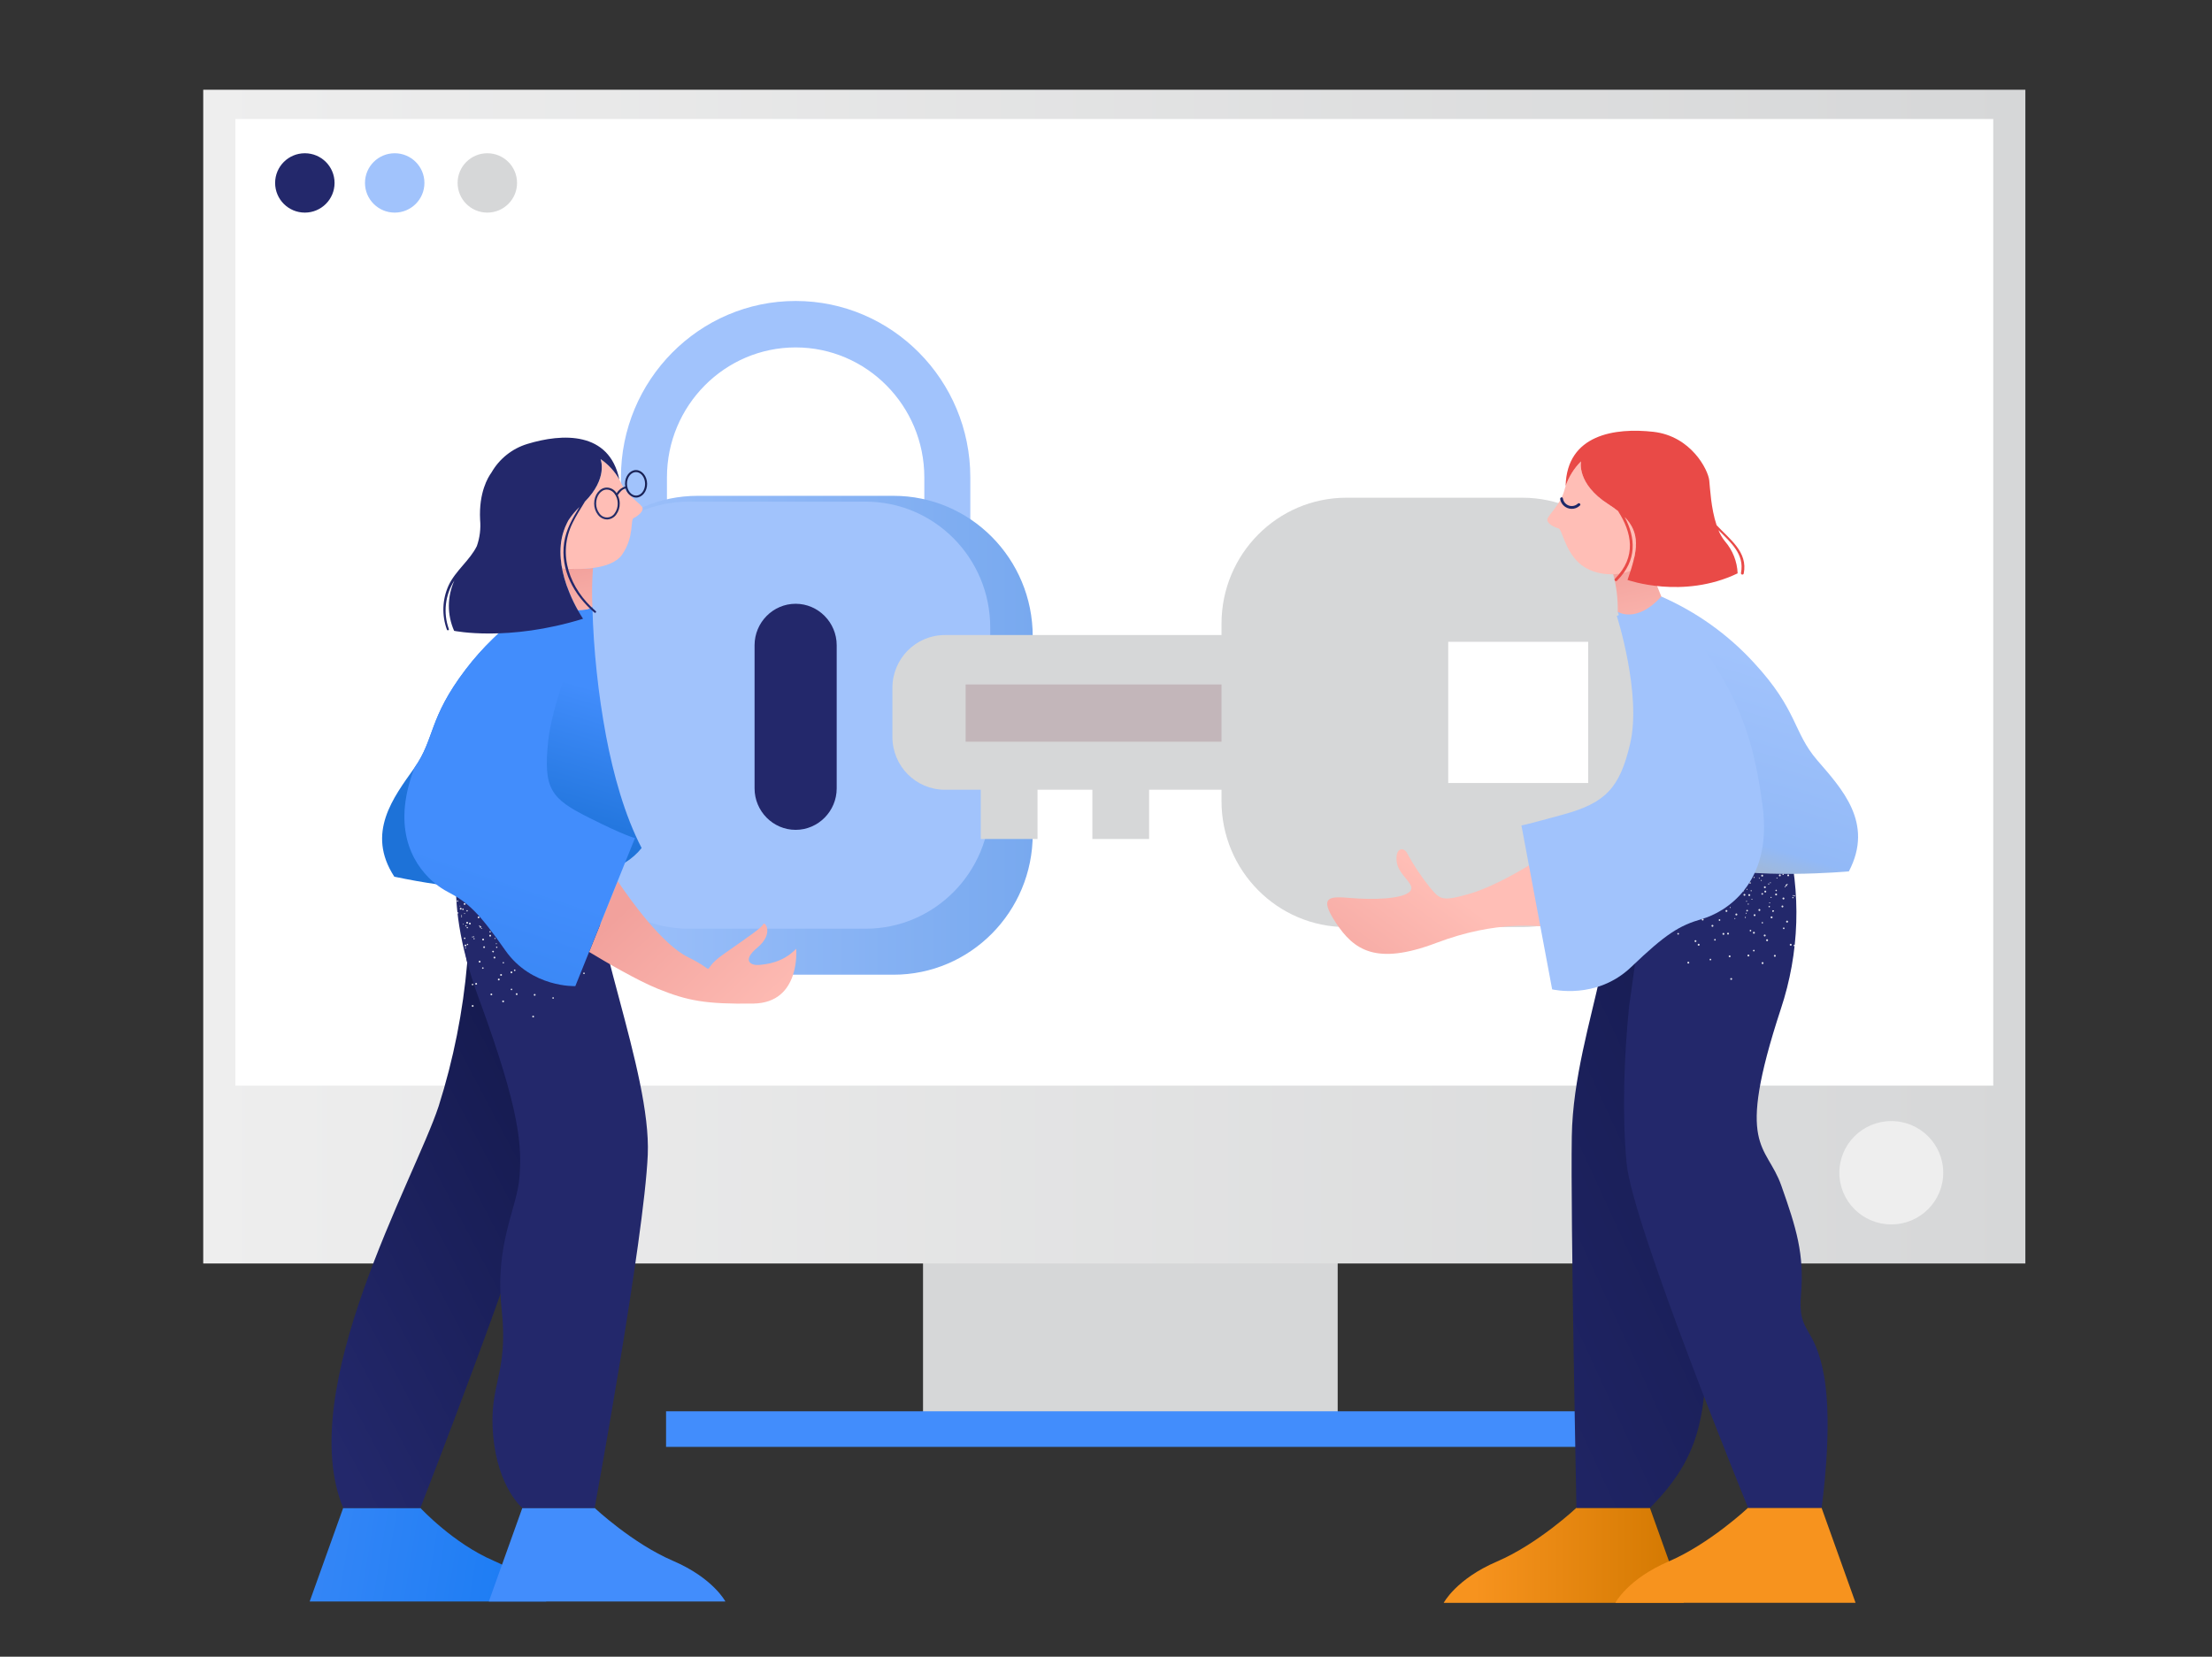 <svg width="542" height="406" viewBox="0 0 542 406" fill="none" xmlns="http://www.w3.org/2000/svg">
<rect x="0" y="0" width="542" height="406" fill="#333333" stroke="none"/>
<path d="M327.769 237.008H226.168V349.5H327.769V237.008Z" fill="#D6D7D8"/>
<path d="M390.733 345.852H163.203V354.573H390.733V345.852Z" fill="#428DFC"/>
<path d="M496.269 21.992H49.797V309.63H496.269V21.992Z" fill="url(#paint0_linear)"/>
<path d="M488.398 29.164H57.667V266.049H488.398V29.164Z" fill="white"/>
<path d="M463.419 300.057C470.448 300.057 476.145 294.388 476.145 287.394C476.145 280.4 470.448 274.73 463.419 274.73C456.391 274.73 450.693 280.4 450.693 287.394C450.693 294.388 456.391 300.057 463.419 300.057Z" fill="#EEEEEE"/>
<path d="M210.299 160.217H179.601C164.464 160.217 152.148 147.778 152.148 132.487V116.986C152.15 93.149 171.349 73.756 194.951 73.756C218.552 73.756 237.753 93.149 237.753 116.986V132.487C237.753 147.778 225.436 160.217 210.299 160.217ZM194.951 85.14C177.565 85.14 163.421 99.425 163.421 116.986V132.487C163.421 141.5 170.681 148.833 179.603 148.833H210.299C219.222 148.833 226.482 141.5 226.482 132.487V116.986C226.482 99.425 212.337 85.14 194.951 85.14Z" fill="#A1C3FC"/>
<path d="M218.942 238.862H170.96C152.124 238.862 136.855 223.44 136.855 204.416V155.954C136.855 136.93 152.124 121.508 170.96 121.508H218.941C237.776 121.508 253.045 136.93 253.045 155.954V204.416C253.047 223.44 237.778 238.862 218.942 238.862Z" fill="url(#paint1_linear)"/>
<path d="M212.103 227.588H168.755C151.893 227.588 138.225 213.783 138.225 196.752V153.77C138.225 136.739 151.893 122.934 168.755 122.934H212.103C228.964 122.934 242.633 136.739 242.633 153.77V196.752C242.633 213.783 228.964 227.588 212.103 227.588Z" fill="#A1C3FC"/>
<path d="M194.951 203.364C189.417 203.364 184.89 198.79 184.89 193.201V158.124C184.89 152.534 189.417 147.961 194.951 147.961C200.486 147.961 205.013 152.534 205.013 158.124V193.201C205.013 198.79 200.486 203.364 194.951 203.364Z" fill="#23286B"/>
<path d="M281.561 177.557V205.604H267.658V177.557H281.561Z" fill="#D6D7D8"/>
<path d="M254.218 177.557V205.604H240.315V177.557H254.218Z" fill="#D6D7D8"/>
<path d="M218.664 168.572V180.589C218.664 187.739 224.41 193.535 231.499 193.535H315.568V155.626H231.499C224.41 155.626 218.664 161.422 218.664 168.572Z" fill="#D6D7D8"/>
<path d="M316.319 167.739V181.762H236.607V167.739H316.319Z" fill="#C3B6BA"/>
<path d="M403.621 152.855V196.306C403.621 213.365 389.913 227.191 373 227.191H329.923C313.012 227.191 299.302 213.365 299.302 196.306V152.855C299.302 135.799 313.01 121.97 329.923 121.97H373C389.913 121.97 403.621 135.799 403.621 152.855ZM354.855 157.285V191.876H389.149V157.285H354.855V157.285Z" fill="#D6D7D8"/>
<path d="M84.09 369.541L75.879 392.464L133.845 392.466C133.845 392.466 130.873 386.729 120.964 382.479C111.056 378.229 103.008 369.539 103.008 369.539L84.09 369.541Z" fill="url(#paint2_linear)"/>
<path d="M127.985 369.541L119.774 392.463L177.74 392.466C177.74 392.466 174.768 386.728 164.86 382.478C154.952 378.228 145.704 369.541 145.704 369.541H127.985Z" fill="#428DFC"/>
<path d="M112.438 207.852C112.438 207.852 110.116 213.221 114.481 235.942C113.451 247.871 111.106 259.649 107.49 271.063C101.669 288.831 72.031 340.457 84.091 369.541L103.009 369.539C103.009 369.539 128.446 304.271 132.521 286.502C136.596 268.733 146.005 216.253 150.96 206.92L112.438 207.852Z" fill="url(#paint3_linear)"/>
<path d="M113.893 205.23C113.893 205.23 107.198 217.174 117.386 244.846C127.574 272.519 127.864 280.967 127.282 288.541C126.701 296.114 121.17 304.853 122.916 320.875C124.663 336.897 119.675 339.021 120.839 351.838C122.004 364.654 127.986 369.541 127.986 369.541H145.705C145.705 369.541 157.846 303.396 158.719 283.005C159.592 262.614 143.865 226.591 144.457 206.686L113.893 205.23Z" fill="#23286B"/>
<path opacity="0.86" d="M118.477 231.942C118.565 231.864 118.702 231.873 118.781 231.962C118.781 231.963 118.781 231.963 118.782 231.963C118.863 232.055 118.855 232.195 118.763 232.277C118.671 232.358 118.531 232.349 118.45 232.258C118.45 232.257 118.45 232.257 118.449 232.256C118.373 232.161 118.385 232.023 118.477 231.942ZM130.65 248.903C130.772 248.912 130.864 249.015 130.858 249.137C130.852 249.254 130.752 249.343 130.635 249.338C130.631 249.338 130.628 249.337 130.624 249.337C130.502 249.328 130.41 249.224 130.416 249.103C130.426 248.982 130.53 248.893 130.65 248.903ZM131.028 243.581C131.149 243.592 131.238 243.697 131.228 243.817C131.221 243.938 131.115 244.031 130.994 244.024C130.873 244.017 130.78 243.911 130.787 243.79C130.801 243.668 130.906 243.577 131.028 243.581ZM117.191 224.6C117.3 224.56 117.422 224.617 117.461 224.727C117.462 224.73 117.463 224.733 117.464 224.737C117.505 224.85 117.449 224.974 117.337 225.015C117.224 225.056 117.1 224.999 117.059 224.888C117.058 224.884 117.056 224.878 117.055 224.873C117.016 224.764 117.072 224.642 117.182 224.603C117.185 224.602 117.188 224.601 117.191 224.6ZM120.192 243.595C120.244 243.482 120.377 243.434 120.49 243.487C120.603 243.538 120.65 243.672 120.598 243.784C120.546 243.897 120.412 243.945 120.3 243.892C120.299 243.892 120.297 243.891 120.296 243.891C120.187 243.836 120.141 243.706 120.192 243.595ZM122.569 238.824C122.621 238.711 122.755 238.664 122.868 238.716C122.98 238.768 123.029 238.902 122.975 239.014C122.922 239.127 122.79 239.175 122.677 239.122C122.676 239.122 122.675 239.121 122.673 239.121C122.565 239.066 122.519 238.935 122.569 238.824ZM113.39 222.636C113.494 222.612 113.599 222.674 113.625 222.779C113.649 222.883 113.586 222.988 113.482 223.014C113.378 223.038 113.273 222.976 113.247 222.871C113.221 222.766 113.284 222.661 113.39 222.636ZM115.625 241.163C115.682 241.072 115.802 241.043 115.894 241.1C115.986 241.157 116.015 241.278 115.957 241.37C115.956 241.371 115.956 241.371 115.956 241.372C115.898 241.463 115.777 241.489 115.686 241.431C115.596 241.374 115.569 241.254 115.625 241.163ZM118.144 237.129C118.202 237.038 118.323 237.01 118.415 237.067C118.506 237.125 118.533 237.246 118.476 237.338C118.419 237.429 118.297 237.456 118.206 237.399C118.116 237.345 118.085 237.227 118.14 237.137C118.141 237.134 118.143 237.132 118.144 237.129ZM120.663 233.089C120.679 233.054 120.706 233.028 120.741 233.015L120.749 233.014C120.809 232.987 120.879 232.993 120.933 233.028C121.028 233.086 121.056 233.21 120.997 233.304C120.997 233.305 120.997 233.305 120.996 233.306C120.938 233.396 120.817 233.423 120.726 233.367C120.683 233.343 120.654 233.3 120.646 233.251C120.623 233.197 120.63 233.136 120.663 233.089ZM135.48 244.374C135.585 244.349 135.69 244.415 135.714 244.521C135.714 244.522 135.715 244.523 135.715 244.524C135.742 244.624 135.682 244.729 135.581 244.756C135.579 244.757 135.576 244.757 135.573 244.758C135.466 244.78 135.359 244.715 135.33 244.608C135.31 244.503 135.375 244.401 135.48 244.374ZM113.74 229.774C113.827 229.71 113.95 229.729 114.013 229.818C114.014 229.819 114.015 229.822 114.017 229.824C114.081 229.905 114.065 230.022 113.985 230.085C113.982 230.087 113.978 230.089 113.975 230.092C113.89 230.158 113.769 230.142 113.704 230.058C113.702 230.056 113.701 230.054 113.699 230.051C113.636 229.961 113.654 229.84 113.74 229.774ZM117.611 227.009C117.703 226.951 117.823 226.972 117.889 227.058C117.951 227.148 117.929 227.272 117.84 227.335C117.747 227.395 117.623 227.369 117.565 227.277C117.508 227.188 117.529 227.071 117.611 227.009ZM125.369 242.272C125.474 242.296 125.544 242.397 125.527 242.505C125.509 242.611 125.409 242.682 125.303 242.664C125.196 242.646 125.122 242.547 125.137 242.44C125.156 242.331 125.259 242.256 125.369 242.272ZM126.151 237.581C126.256 237.604 126.326 237.705 126.309 237.813C126.291 237.919 126.191 237.99 126.085 237.972C125.982 237.957 125.911 237.863 125.925 237.758C125.925 237.754 125.926 237.751 125.927 237.746C125.944 237.64 126.043 237.566 126.151 237.581ZM142.974 238.362C143.063 238.299 143.184 238.317 143.25 238.403C143.314 238.49 143.295 238.613 143.207 238.676C143.205 238.677 143.203 238.678 143.201 238.68C143.12 238.744 143.002 238.729 142.94 238.648C142.938 238.645 142.936 238.641 142.933 238.638C142.868 238.553 142.883 238.432 142.967 238.367C142.968 238.366 142.972 238.364 142.974 238.362ZM115.989 229.478C116.033 229.43 116.107 229.427 116.155 229.47C116.203 229.515 116.206 229.589 116.162 229.636C116.118 229.684 116.044 229.687 115.996 229.643C115.95 229.599 115.947 229.527 115.989 229.478ZM117.9 227.43C117.944 227.383 118.019 227.38 118.066 227.423C118.113 227.467 118.116 227.541 118.073 227.589C118.029 227.637 117.955 227.64 117.907 227.596C117.862 227.552 117.859 227.479 117.9 227.43ZM113.784 223.767C113.84 223.74 113.907 223.766 113.933 223.822C113.934 223.823 113.935 223.824 113.935 223.826C113.96 223.886 113.935 223.955 113.877 223.985C113.82 224.007 113.753 223.982 113.726 223.926C113.702 223.866 113.727 223.797 113.784 223.767ZM121.503 231.229C121.521 231.171 121.583 231.139 121.642 231.157C121.645 231.158 121.648 231.16 121.652 231.161C121.711 231.181 121.744 231.246 121.723 231.305C121.722 231.306 121.722 231.309 121.721 231.311C121.695 231.367 121.632 231.397 121.571 231.379C121.512 231.355 121.482 231.289 121.503 231.229ZM113.954 232.243C113.99 232.182 114.068 232.164 114.127 232.2C114.128 232.2 114.129 232.201 114.13 232.201C114.193 232.237 114.213 232.317 114.177 232.378C114.176 232.38 114.174 232.384 114.173 232.387C114.136 232.447 114.058 232.466 113.999 232.43C113.998 232.429 113.997 232.429 113.996 232.428C113.934 232.388 113.916 232.305 113.954 232.243ZM115.68 229.544C115.717 229.484 115.795 229.466 115.854 229.501C115.855 229.502 115.856 229.503 115.857 229.503C115.919 229.543 115.937 229.627 115.897 229.689C115.857 229.75 115.775 229.769 115.713 229.729C115.653 229.691 115.635 229.612 115.674 229.552C115.676 229.55 115.678 229.547 115.68 229.544ZM117.398 226.847C117.437 226.785 117.52 226.765 117.583 226.804C117.645 226.844 117.665 226.927 117.626 226.989C117.626 226.99 117.625 226.99 117.625 226.991C117.626 226.998 117.619 227 117.611 227.008C117.567 227.055 117.496 227.064 117.44 227.032C117.378 226.992 117.36 226.911 117.398 226.847ZM113.004 224.511C113.064 224.468 113.146 224.482 113.191 224.541C113.234 224.601 113.219 224.684 113.159 224.726C113.157 224.727 113.156 224.728 113.154 224.73C113.096 224.77 113.017 224.757 112.975 224.699C112.932 224.638 112.945 224.556 113.004 224.511ZM120.588 233.122C120.599 233.052 120.665 233.003 120.736 233.014C120.737 233.014 120.739 233.014 120.74 233.014L120.748 233.013C120.816 233.03 120.861 233.097 120.849 233.166C120.838 233.237 120.772 233.286 120.701 233.275C120.7 233.275 120.698 233.274 120.697 233.274C120.678 233.27 120.661 233.261 120.646 233.25C120.602 233.224 120.579 233.173 120.588 233.122ZM121.305 229.856C121.377 229.874 121.424 229.942 121.415 230.016C121.396 230.086 121.326 230.131 121.254 230.118C121.184 230.104 121.139 230.035 121.153 229.966C121.153 229.966 121.153 229.965 121.153 229.964C121.165 229.892 121.233 229.845 121.305 229.856ZM113.71 221.342C113.813 221.271 113.953 221.293 114.028 221.394C114.1 221.496 114.077 221.638 113.974 221.711C113.873 221.783 113.733 221.76 113.659 221.66C113.589 221.557 113.612 221.417 113.71 221.342ZM115.85 246.297C115.974 246.316 116.061 246.431 116.044 246.556C116.024 246.68 115.907 246.763 115.784 246.743C115.661 246.723 115.575 246.608 115.59 246.484C115.61 246.361 115.727 246.277 115.85 246.297ZM116.706 240.87C116.829 240.89 116.913 241.007 116.893 241.13C116.873 241.254 116.756 241.338 116.633 241.317C116.51 241.297 116.426 241.18 116.446 241.057C116.466 240.935 116.582 240.85 116.706 240.87ZM117.554 235.444C117.677 235.46 117.765 235.573 117.75 235.696C117.735 235.82 117.622 235.907 117.499 235.893C117.496 235.893 117.492 235.893 117.489 235.892C117.364 235.873 117.278 235.758 117.294 235.632C117.315 235.508 117.43 235.425 117.554 235.444ZM118.409 230.018C118.531 230.036 118.615 230.151 118.597 230.273C118.597 230.274 118.596 230.276 118.596 230.277C118.577 230.401 118.46 230.485 118.337 230.465C118.214 230.445 118.13 230.329 118.149 230.206C118.149 230.205 118.149 230.204 118.149 230.204C118.168 230.081 118.283 229.997 118.405 230.016C118.407 230.017 118.408 230.017 118.409 230.018ZM138.459 240.961C138.534 241.058 138.517 241.198 138.42 241.273C138.419 241.275 138.417 241.276 138.416 241.276C138.312 241.348 138.168 241.327 138.091 241.226L138.459 240.961ZM114.269 226.008C114.334 225.9 114.472 225.865 114.58 225.93C114.581 225.93 114.582 225.931 114.584 225.932C114.69 226 114.723 226.14 114.659 226.248C114.59 226.355 114.448 226.385 114.341 226.316C114.24 226.249 114.208 226.113 114.269 226.008ZM126.55 243.399C126.669 243.37 126.79 243.444 126.819 243.564C126.819 243.565 126.819 243.567 126.82 243.568C126.85 243.689 126.779 243.811 126.659 243.845C126.537 243.869 126.417 243.796 126.382 243.677C126.351 243.553 126.426 243.429 126.55 243.399ZM125.263 238.061C125.379 238.03 125.499 238.1 125.53 238.217C125.531 238.221 125.533 238.226 125.533 238.232C125.563 238.35 125.49 238.471 125.372 238.501C125.249 238.531 125.124 238.456 125.095 238.333V238.332C125.064 238.216 125.133 238.097 125.249 238.065C125.254 238.063 125.258 238.062 125.263 238.061ZM112.703 222.564C112.767 222.464 112.901 222.433 113.002 222.498C113.006 222.501 113.009 222.502 113.013 222.505C113.116 222.573 113.146 222.711 113.08 222.814C113.009 222.918 112.87 222.948 112.763 222.882C112.659 222.813 112.63 222.672 112.7 222.568C112.701 222.567 112.702 222.566 112.703 222.564ZM123.232 245.171C123.356 245.145 123.477 245.225 123.503 245.348C123.529 245.471 123.449 245.593 123.327 245.619C123.203 245.644 123.083 245.565 123.056 245.442C123.03 245.318 123.109 245.197 123.232 245.171ZM122.172 239.803C122.297 239.784 122.416 239.864 122.444 239.988C122.463 240.108 122.385 240.224 122.265 240.252C122.141 240.278 122.02 240.198 121.994 240.075C121.973 239.951 122.05 239.831 122.172 239.803ZM121.121 234.441C121.243 234.417 121.36 234.496 121.385 234.617C121.409 234.739 121.329 234.857 121.208 234.882C121.208 234.882 121.207 234.882 121.207 234.882C121.083 234.908 120.962 234.828 120.936 234.705C120.916 234.582 120.997 234.466 121.121 234.441ZM120.06 229.074C120.18 229.049 120.298 229.127 120.322 229.247C120.322 229.248 120.322 229.25 120.323 229.251C120.345 229.373 120.266 229.491 120.144 229.516C120.027 229.543 119.91 229.469 119.884 229.351C119.882 229.347 119.882 229.342 119.881 229.337C119.857 229.217 119.934 229.099 120.054 229.075C120.056 229.074 120.058 229.074 120.06 229.074ZM114.094 231.475C114.217 231.503 114.296 231.621 114.275 231.745C114.252 231.867 114.134 231.948 114.011 231.923C113.889 231.901 113.808 231.782 113.832 231.659C113.832 231.657 113.833 231.656 113.833 231.654C113.855 231.533 113.971 231.452 114.093 231.474C114.093 231.475 114.093 231.475 114.094 231.475ZM115.174 226.113C115.298 226.14 115.377 226.259 115.355 226.383C115.326 226.507 115.203 226.584 115.08 226.556C114.962 226.528 114.885 226.414 114.905 226.294C114.93 226.17 115.05 226.09 115.174 226.113ZM111.952 220.758C111.981 220.671 112.074 220.624 112.16 220.653C112.162 220.654 112.166 220.655 112.169 220.656C112.256 220.69 112.3 220.79 112.265 220.878C112.265 220.879 112.264 220.88 112.264 220.882C112.23 220.968 112.134 221.01 112.047 220.977C112.046 220.977 112.046 220.976 112.045 220.976C111.961 220.946 111.917 220.853 111.948 220.768C111.95 220.765 111.951 220.762 111.952 220.758ZM123.262 235.776C123.342 235.736 123.44 235.767 123.482 235.848C123.484 235.853 123.486 235.859 123.489 235.863C123.526 235.95 123.487 236.051 123.401 236.089C123.314 236.126 123.213 236.087 123.175 236.001C123.137 235.915 123.176 235.814 123.262 235.776ZM121.639 231.982C121.723 231.944 121.824 231.98 121.863 232.065C121.864 232.067 121.865 232.07 121.865 232.07C121.903 232.157 121.865 232.258 121.778 232.298C121.691 232.336 121.59 232.297 121.551 232.21C121.513 232.122 121.552 232.021 121.639 231.982ZM120.018 228.188C120.105 228.149 120.205 228.188 120.245 228.275C120.284 228.362 120.244 228.463 120.157 228.503C120.07 228.541 119.969 228.502 119.93 228.415C119.893 228.328 119.932 228.228 120.018 228.188ZM114.554 231.284C114.644 231.283 114.719 231.356 114.72 231.446C114.72 231.448 114.72 231.45 114.72 231.452C114.722 231.546 114.648 231.624 114.555 231.626C114.554 231.626 114.554 231.626 114.554 231.626C114.458 231.623 114.382 231.547 114.379 231.452C114.38 231.358 114.458 231.283 114.552 231.284C114.551 231.284 114.552 231.284 114.554 231.284ZM114.499 227.153C114.594 227.156 114.67 227.233 114.673 227.328C114.675 227.417 114.604 227.492 114.515 227.494C114.512 227.494 114.509 227.494 114.506 227.494C114.416 227.499 114.338 227.43 114.332 227.34C114.332 227.335 114.332 227.332 114.332 227.327C114.33 227.233 114.404 227.155 114.497 227.153C114.498 227.153 114.499 227.153 114.499 227.153ZM114.453 223.03C114.545 223.03 114.62 223.105 114.62 223.197V223.197C114.624 223.288 114.556 223.366 114.465 223.371C114.461 223.371 114.456 223.371 114.453 223.371C114.359 223.373 114.281 223.3 114.279 223.206C114.279 223.205 114.279 223.205 114.279 223.205C114.282 223.11 114.359 223.033 114.453 223.03ZM113.47 226.381C113.52 226.37 113.572 226.402 113.583 226.453C113.594 226.504 113.563 226.555 113.511 226.566C113.509 226.567 113.507 226.568 113.504 226.568C113.452 226.574 113.405 226.538 113.397 226.487C113.39 226.438 113.421 226.392 113.47 226.381ZM113.083 224.159C113.133 224.15 113.18 224.183 113.189 224.232C113.189 224.235 113.189 224.236 113.19 224.239C113.202 224.284 113.175 224.331 113.13 224.343C113.126 224.344 113.121 224.344 113.117 224.344C113.069 224.354 113.021 224.323 113.012 224.274C113.012 224.273 113.012 224.272 113.012 224.272C113.003 224.221 113.034 224.173 113.083 224.159ZM112.697 221.944C112.745 221.934 112.793 221.965 112.802 222.014C112.802 222.015 112.802 222.015 112.802 222.017C112.813 222.067 112.782 222.117 112.731 222.131C112.681 222.14 112.634 222.106 112.625 222.057C112.625 222.055 112.625 222.053 112.625 222.05C112.615 222.002 112.646 221.955 112.695 221.945C112.695 221.944 112.696 221.944 112.697 221.944ZM116.08 229.911C116.147 229.866 116.236 229.885 116.28 229.951C116.282 229.954 116.284 229.958 116.287 229.961C116.333 230.024 116.319 230.112 116.256 230.158C116.252 230.161 116.247 230.164 116.244 230.167C116.173 230.214 116.078 230.196 116.031 230.124C115.984 230.056 116.003 229.962 116.071 229.917C116.075 229.914 116.078 229.912 116.08 229.911ZM114.093 226.748C114.166 226.704 114.261 226.726 114.307 226.798C114.354 226.867 114.335 226.961 114.267 227.006C114.264 227.008 114.261 227.01 114.257 227.011C114.191 227.056 114.102 227.037 114.057 226.971C114.056 226.968 114.053 226.964 114.051 226.96C114.003 226.893 114.019 226.8 114.086 226.753C114.088 226.752 114.09 226.75 114.093 226.748ZM112.113 223.592C112.186 223.548 112.281 223.57 112.327 223.643C112.373 223.713 112.354 223.808 112.283 223.853C112.281 223.854 112.28 223.855 112.278 223.856C112.204 223.9 112.109 223.876 112.066 223.803C112.021 223.73 112.044 223.638 112.113 223.592Z" fill="white"/>
<path d="M144.346 233.28C148.493 235.785 156.153 240.278 161.211 242.32C168.435 245.248 172.905 246.107 184.599 245.935C196.293 245.763 195.084 232.502 195.084 232.502C191.756 235.982 187.696 236.3 185.972 236.472C184.255 236.644 181.502 235.613 185.629 232.17C189.755 228.727 187.352 225.628 187.009 226.487C186.666 227.345 183.569 229.414 177.204 233.888C170.838 238.362 176.688 238.534 168.606 234.575C162.248 231.462 154.39 220.459 151.339 215.92L144.346 233.28Z" fill="url(#paint4_linear)"/>
<path d="M96.62 214.844C100.219 215.597 103.618 216.205 106.815 216.667C124.802 219.311 136.78 217.83 144.519 215.379C147.576 214.46 150.488 213.114 153.168 211.381C154.714 210.437 156.083 209.232 157.216 207.819C153.016 199.711 150.283 189.759 148.5 180.362C146.56 169.932 145.441 159.367 145.152 148.761L144.129 149.257C143.279 149.459 142.407 149.548 141.533 149.521C138.831 149.427 136.256 148.34 134.303 146.469C129.34 149.183 124.782 152.58 120.76 156.559C118.369 158.872 116.155 161.361 114.137 164.007C104.925 176.094 106.589 181.016 101.538 188.173C101.525 188.187 101.519 188.207 101.505 188.22C96.461 195.363 89.601 204.092 96.62 214.844Z" fill="url(#paint5_linear)"/>
<path d="M106.815 216.668C107.711 217.382 108.672 218.011 109.686 218.545C114.678 221.142 117.346 223.646 123.804 232.884C130.261 242.116 140.971 241.66 140.971 241.66L153.167 211.382L155.591 205.368C155.591 205.368 153.399 204.959 144.221 200.333C135.043 195.714 133.068 193.414 134.329 181.533C135.59 169.651 145.151 148.763 145.151 148.763L144.128 149.259C143.278 149.461 142.406 149.55 141.532 149.523C138.83 149.428 136.255 148.342 134.302 146.471C129.339 149.185 124.781 152.582 120.759 156.561C118.368 158.874 116.154 161.363 114.136 164.009C104.925 176.095 106.589 181.018 101.538 188.175C101.524 188.189 101.518 188.209 101.504 188.222C101.3 188.81 101.095 189.398 100.897 189.999C96.078 204.324 101.855 212.722 106.815 216.668Z" fill="url(#paint6_linear)"/>
<path d="M137.706 139.193C137.96 140.542 138.308 141.871 138.749 143.171C139.498 145.371 140.448 147.497 141.588 149.522C142.443 149.544 143.298 149.455 144.13 149.258L145.134 148.776C145.141 148.773 145.147 148.768 145.153 148.762C145 145.577 145.048 142.384 145.299 139.206C144.896 139.26 144.493 139.299 144.09 139.319C141.964 139.497 139.823 139.455 137.706 139.193Z" fill="url(#paint7_linear)"/>
<path d="M137.706 139.195C141.681 139.723 149.849 139.624 152.411 135.943C155.474 131.536 154.398 127.34 155.25 126.963C156.101 126.593 157.732 125.357 157.422 124.412C157.118 123.473 153.765 121.65 152.206 118.379C152.06 118.075 151.915 117.784 151.757 117.507L151.75 117.5C151.72 117.43 151.684 117.361 151.645 117.295C151.628 117.262 151.608 117.231 151.585 117.203C151.578 117.193 151.571 117.182 151.566 117.169C151.539 117.13 151.513 117.083 151.487 117.037C151.282 116.713 150.971 116.237 150.555 115.702C150.364 115.451 150.146 115.18 149.902 114.903C149.632 114.586 149.318 114.268 148.985 113.95C148.961 113.928 148.938 113.904 148.913 113.882C148.83 113.803 148.754 113.725 148.668 113.647C148.516 113.509 148.358 113.376 148.192 113.244C148.067 113.138 147.934 113.039 147.803 112.947C147.744 112.9 147.677 112.854 147.611 112.808C147.493 112.722 147.367 112.636 147.242 112.557C147.217 112.537 147.19 112.519 147.162 112.504C147.162 112.51 147.169 112.518 147.169 112.531C147.261 112.811 147.33 113.098 147.373 113.389C147.393 113.482 147.407 113.588 147.42 113.694C147.466 114.088 147.476 114.487 147.453 114.883C147.453 114.95 147.447 115.016 147.44 115.088C147.433 115.154 147.426 115.227 147.42 115.299C147.406 115.445 147.386 115.597 147.361 115.749C147.361 115.768 147.354 115.782 147.354 115.802C147.322 116.026 147.277 116.249 147.222 116.469C147.208 116.555 147.183 116.634 147.163 116.72C147.162 116.725 147.16 116.73 147.156 116.734C147.117 116.899 147.064 117.071 147.004 117.243V117.256C146.977 117.342 146.945 117.428 146.912 117.514C146.777 117.905 146.618 118.286 146.437 118.658C146.378 118.79 146.304 118.922 146.232 119.061C146.199 119.127 146.166 119.186 146.127 119.252C146.093 119.319 146.061 119.391 146.021 119.457C146.001 119.494 145.98 119.529 145.955 119.563C145.902 119.668 145.836 119.767 145.77 119.873C145.704 119.979 145.638 120.084 145.566 120.19C145.499 120.296 145.433 120.402 145.355 120.508C145.163 120.785 144.952 121.063 144.727 121.347C144.602 121.505 144.47 121.664 144.338 121.829C143.819 122.434 143.268 123.009 142.687 123.553L142.311 123.91C141.148 124.991 140.123 126.212 139.26 127.545C139.148 127.763 139.036 127.988 138.917 128.219C138.597 128.851 138.328 129.508 138.111 130.182C137.219 133.104 137.081 136.204 137.706 139.195Z" fill="#FFBEB6"/>
<path d="M155.889 121.939C155.734 121.94 155.579 121.925 155.426 121.894C154.373 121.61 153.561 120.773 153.309 119.712C152.448 119.857 151.827 120.655 151.37 121.345C151.68 121.971 151.845 122.658 151.851 123.356C151.878 124.345 151.573 125.314 150.985 126.109C150.471 126.831 149.649 127.273 148.763 127.302C148.581 127.304 148.4 127.287 148.222 127.251C147.543 127.1 146.939 126.714 146.515 126.162C145.908 125.381 145.581 124.42 145.584 123.431C145.559 121.276 146.943 119.505 148.672 119.485C149.558 119.494 150.39 119.915 150.92 120.625C150.985 120.705 151.035 120.798 151.092 120.884C151.553 120.082 152.307 119.49 153.196 119.234C153.161 119.024 153.142 118.811 153.139 118.599C153.118 116.741 154.315 115.214 155.809 115.195H155.81C157.303 115.18 158.536 116.676 158.559 118.535C158.581 120.394 157.383 121.921 155.889 121.939ZM151.359 123.362C151.363 122.483 151.074 121.629 150.538 120.934C150.185 120.472 149.682 120.147 149.114 120.018C148.971 119.989 148.825 119.975 148.678 119.978C147.221 119.995 146.055 121.541 146.077 123.426C146.072 124.304 146.362 125.158 146.898 125.853C147.604 126.867 148.999 127.114 150.011 126.408C150.242 126.247 150.44 126.044 150.594 125.81C151.116 125.102 151.385 124.24 151.359 123.362ZM158.066 118.541C158.048 116.955 157.041 115.675 155.815 115.689C154.593 115.704 153.613 117.007 153.632 118.594C153.651 120.181 154.658 121.459 155.883 121.446C157.105 121.431 158.085 120.129 158.066 118.541Z" fill="url(#paint8_linear)"/>
<path d="M109.899 143.506C111.588 139.858 115.144 137.306 116.843 133.815C117.567 131.749 117.837 129.553 117.639 127.373C117.295 120.672 119.607 116.919 120.379 115.868C120.389 115.847 120.401 115.827 120.418 115.809C122.344 112.436 125.486 109.928 129.2 108.798C137.772 106.179 149.267 105.632 151.757 117.506C150.623 115.508 149.049 113.795 147.155 112.498C147.238 112.721 148.932 117.24 143.311 122.94C142.295 124.614 141.228 126.283 140.354 128.04C136.432 135.923 139.63 144.321 145.992 149.767C146.234 149.975 145.883 150.324 145.642 150.117C140.66 145.852 137.239 139.671 138.23 132.938C138.701 129.744 140.311 126.977 141.976 124.251C140.947 125.242 140.035 126.347 139.257 127.546C139.144 127.764 139.033 127.989 138.913 128.22C138.594 128.852 138.324 129.509 138.108 130.183C136.662 134.571 137.434 139.282 138.749 143.174C139.759 146.156 141.141 148.997 142.863 151.633C124.447 157.33 111.274 154.594 111.274 154.594C109.531 150.665 109.554 146.177 111.336 142.266C109.058 145.804 108.556 150.202 109.981 154.163C110.084 154.465 109.605 154.595 109.503 154.295C108.224 150.782 108.366 146.911 109.899 143.506Z" fill="#23286B"/>
<path d="M404.264 369.508L412.601 392.803L353.742 392.805C353.742 392.805 356.761 386.974 366.821 382.655C376.882 378.336 386.273 369.508 386.273 369.508L404.264 369.508Z" fill="url(#paint9_linear)"/>
<path d="M446.327 369.493L454.665 392.787L395.806 392.789C395.806 392.789 398.824 386.959 408.884 382.64C418.945 378.321 428.336 369.492 428.336 369.492L446.327 369.493Z" fill="#F7931E"/>
<path d="M429.405 204.871C428.701 207.163 427.614 209.32 426.19 211.248C424.004 214.14 420.927 216.226 417.435 217.185C417.435 217.185 417.435 217.338 413.572 218.131C408.274 219.019 407.662 219.173 407.662 219.173L397.274 218.603L392.215 238.558C389.707 250.18 385.359 264.41 385.133 278.453C384.813 298.524 386.271 369.535 386.271 369.535H404.261C419.006 354.836 417.607 343.339 418.697 320.046C419.789 296.759 423.341 304.244 422.243 282.065C421.152 259.887 421.703 264.324 428.797 232.715C430.962 223.582 431.168 214.091 429.405 204.871Z" fill="url(#paint10_linear)"/>
<path d="M446.953 337.217C444.68 324.474 440.443 327.088 441.295 317.224C442.133 307.367 440.162 300.989 436.474 290.56C432.806 280.125 425.029 281.758 436.347 247.273C440.936 233.513 441.407 218.711 437.702 204.687C436.929 204.861 436.097 205.034 435.216 205.205L435.247 204.621C435.247 204.621 433.686 205.112 431.245 205.891C430.503 206.004 429.734 206.114 428.933 206.22C428.87 206.382 428.805 206.536 428.74 206.692C418.887 209.857 401.408 215.594 402.287 216.188C403.508 217.015 399.164 246.681 399.164 246.681L399.163 246.681C397.923 259.268 397.44 273.073 398.56 285.054C399.975 300.125 428.336 369.519 428.336 369.519H446.331C446.33 369.518 449.212 349.974 446.953 337.217Z" fill="#23286B"/>
<path opacity="0.86" d="M433.838 216.219C433.775 216.194 433.704 216.224 433.679 216.288C433.652 216.346 433.678 216.417 433.737 216.444C433.738 216.445 433.739 216.445 433.741 216.445C433.804 216.47 433.875 216.44 433.899 216.376C433.924 216.316 433.896 216.247 433.838 216.219ZM431.121 215.102C431.057 215.077 430.986 215.109 430.962 215.172C430.937 215.235 430.968 215.307 431.031 215.331C431.094 215.356 431.166 215.324 431.19 215.261C431.213 215.198 431.182 215.128 431.121 215.102ZM425.197 225.055C425.171 224.994 425.101 224.966 425.04 224.992C424.979 225.018 424.951 225.088 424.977 225.149C425.003 225.211 425.073 225.239 425.134 225.213C425.195 225.187 425.223 225.116 425.197 225.055ZM424.069 222.347C424.048 222.288 423.984 222.257 423.924 222.278C423.92 222.279 423.915 222.282 423.912 222.283C423.849 222.307 423.818 222.377 423.84 222.439C423.87 222.5 423.942 222.529 424.006 222.504C424.067 222.477 424.095 222.407 424.069 222.347ZM429.35 220.293C429.303 220.247 429.229 220.248 429.183 220.295C429.137 220.342 429.138 220.416 429.185 220.462C429.232 220.508 429.306 220.507 429.352 220.46C429.398 220.418 429.4 220.347 429.358 220.301C429.356 220.299 429.352 220.296 429.35 220.293ZM427.27 218.217C427.224 218.172 427.15 218.173 427.104 218.219C427.086 218.239 427.073 218.263 427.07 218.289C427.063 218.327 427.077 218.367 427.105 218.393C427.111 218.401 427.12 218.405 427.128 218.405L427.136 218.406C427.179 218.434 427.235 218.429 427.271 218.392C427.319 218.346 427.321 218.27 427.275 218.222C427.274 218.221 427.272 218.219 427.27 218.217ZM441.089 225.62C440.996 225.535 440.852 225.542 440.767 225.635C440.766 225.637 440.764 225.64 440.762 225.642C440.68 225.735 440.69 225.878 440.783 225.96C440.784 225.96 440.784 225.96 440.785 225.961C440.878 226.046 441.021 226.039 441.106 225.945C441.108 225.944 441.11 225.941 441.111 225.939C441.193 225.845 441.184 225.703 441.09 225.621C441.09 225.622 441.09 225.621 441.089 225.62ZM436.888 221.962C436.794 221.879 436.653 221.889 436.571 221.983C436.57 221.983 436.57 221.983 436.57 221.984C436.486 222.08 436.495 222.227 436.591 222.312C436.687 222.397 436.833 222.387 436.918 222.291C436.996 222.19 436.984 222.045 436.888 221.962ZM432.694 218.312C432.598 218.228 432.453 218.238 432.367 218.333C432.283 218.43 432.293 218.576 432.388 218.661C432.484 218.745 432.63 218.736 432.715 218.64C432.8 218.547 432.793 218.403 432.7 218.318C432.699 218.316 432.696 218.315 432.694 218.312ZM424.181 239.679C424.054 239.688 423.958 239.796 423.964 239.924C423.971 240.046 424.075 240.14 424.196 240.134C424.201 240.134 424.204 240.133 424.208 240.133C424.335 240.125 424.431 240.016 424.424 239.888C424.416 239.763 424.306 239.669 424.181 239.679ZM423.787 234.12C423.661 234.131 423.569 234.24 423.579 234.366C423.587 234.493 423.696 234.591 423.823 234.584C423.95 234.576 424.047 234.467 424.04 234.339C424.024 234.211 423.914 234.117 423.787 234.12ZM423.401 228.564C423.274 228.579 423.18 228.688 423.184 228.817C423.191 228.939 423.295 229.033 423.416 229.027C423.421 229.027 423.424 229.026 423.429 229.026C423.554 229.021 423.65 228.915 423.645 228.79C423.645 228.787 423.645 228.785 423.645 228.782C423.636 228.654 423.528 228.557 423.401 228.564ZM423.006 223.014C422.881 223.024 422.788 223.134 422.798 223.259C422.798 223.259 422.798 223.259 422.798 223.26C422.807 223.387 422.917 223.483 423.043 223.475C423.17 223.466 423.266 223.356 423.258 223.229C423.249 223.102 423.138 223.005 423.012 223.014C423.01 223.014 423.008 223.014 423.006 223.014ZM443.506 216.053C443.385 216.013 443.255 216.076 443.212 216.196C443.17 216.316 443.234 216.448 443.354 216.49C443.475 216.532 443.606 216.468 443.648 216.348C443.69 216.227 443.626 216.096 443.506 216.053ZM438.23 214.292C438.115 214.25 437.989 214.31 437.948 214.424C437.947 214.428 437.946 214.432 437.944 214.435C437.901 214.551 437.961 214.682 438.077 214.726C438.194 214.769 438.324 214.709 438.367 214.592C438.369 214.587 438.371 214.583 438.372 214.578C438.414 214.463 438.355 214.336 438.239 214.295C438.237 214.294 438.233 214.293 438.23 214.292ZM435.098 234.133C435.043 234.016 434.904 233.965 434.786 234.02C434.67 234.074 434.618 234.214 434.673 234.331C434.728 234.449 434.867 234.5 434.984 234.445C434.985 234.444 434.987 234.443 434.988 234.443C435.103 234.387 435.151 234.25 435.098 234.133ZM432.616 229.151C432.562 229.034 432.422 228.983 432.306 229.038C432.189 229.092 432.138 229.232 432.192 229.348C432.247 229.466 432.386 229.517 432.504 229.462C432.505 229.461 432.507 229.461 432.508 229.46C432.621 229.404 432.669 229.267 432.616 229.151ZM430.134 224.168C430.072 224.055 429.932 224.01 429.817 224.066C429.702 224.126 429.659 224.268 429.719 224.382C429.777 224.493 429.912 224.538 430.024 224.486C430.138 224.424 430.186 224.286 430.134 224.168ZM427.642 219.192C427.589 219.077 427.453 219.027 427.339 219.08C427.225 219.132 427.175 219.268 427.227 219.383C427.228 219.387 427.231 219.391 427.232 219.393C427.288 219.505 427.423 219.553 427.536 219.498C427.538 219.497 427.54 219.496 427.541 219.495C427.65 219.444 427.698 219.315 427.648 219.205C427.647 219.201 427.645 219.196 427.642 219.192ZM413.752 235.689C413.637 235.648 413.511 235.709 413.47 235.824C413.469 235.829 413.467 235.835 413.465 235.84C413.425 235.958 413.488 236.086 413.606 236.125C413.607 236.125 413.608 236.126 413.608 236.126C413.729 236.167 413.859 236.104 413.902 235.984C413.935 235.862 413.87 235.734 413.752 235.689ZM415.518 230.414C415.399 230.371 415.269 230.433 415.226 230.552C415.225 230.553 415.225 230.555 415.225 230.556C415.184 230.677 415.247 230.808 415.367 230.85C415.489 230.885 415.617 230.819 415.661 230.7C415.702 230.582 415.638 230.454 415.52 230.414C415.52 230.414 415.519 230.414 415.518 230.414ZM417.277 225.128C417.156 225.088 417.026 225.151 416.983 225.271C416.941 225.39 417.004 225.521 417.123 225.563C417.127 225.564 417.131 225.565 417.134 225.567C417.249 225.608 417.374 225.549 417.416 225.434C417.417 225.43 417.417 225.427 417.419 225.424C417.46 225.303 417.396 225.172 417.277 225.128ZM439.865 231.594C439.805 231.498 439.678 231.469 439.583 231.53C439.488 231.59 439.458 231.717 439.519 231.812V231.812C439.579 231.908 439.706 231.937 439.801 231.875C439.896 231.815 439.925 231.689 439.865 231.594ZM437.234 227.38C437.174 227.285 437.047 227.256 436.952 227.317C436.857 227.377 436.828 227.504 436.889 227.599C436.949 227.695 437.076 227.724 437.171 227.663C437.266 227.606 437.296 227.483 437.239 227.389C437.238 227.386 437.236 227.383 437.234 227.38ZM434.606 223.159C434.591 223.123 434.562 223.095 434.525 223.081L434.517 223.079C434.454 223.052 434.382 223.058 434.324 223.094C434.226 223.155 434.197 223.284 434.258 223.383C434.258 223.383 434.258 223.384 434.259 223.385C434.32 223.479 434.446 223.508 434.541 223.448C434.586 223.422 434.616 223.378 434.624 223.327C434.647 223.272 434.641 223.208 434.606 223.159ZM431.976 218.945C431.915 218.85 431.789 218.822 431.694 218.881C431.596 218.941 431.566 219.069 431.626 219.166C431.685 219.265 431.814 219.295 431.91 219.235C432.008 219.174 432.037 219.045 431.976 218.947C431.977 218.946 431.977 218.946 431.976 218.945ZM419.14 234.948C419.03 234.923 418.921 234.992 418.896 235.102C418.896 235.103 418.895 235.103 418.895 235.105C418.866 235.211 418.929 235.321 419.035 235.349C419.038 235.349 419.041 235.35 419.044 235.351C419.156 235.375 419.268 235.305 419.298 235.194C419.317 235.084 419.249 234.976 419.14 234.948ZM420.258 230.107C420.147 230.081 420.038 230.15 420.013 230.26C420.013 230.261 420.012 230.262 420.012 230.264C419.983 230.37 420.047 230.479 420.152 230.507C420.156 230.508 420.158 230.508 420.161 230.509C420.27 230.535 420.378 230.468 420.406 230.36C420.432 230.249 420.367 230.137 420.258 230.107ZM421.375 225.265C421.264 225.239 421.155 225.308 421.13 225.418C421.13 225.419 421.129 225.42 421.129 225.422C421.099 225.524 421.157 225.632 421.259 225.663C421.266 225.665 421.271 225.667 421.278 225.667C421.389 225.693 421.498 225.624 421.523 225.514C421.523 225.513 421.524 225.512 421.524 225.51C421.547 225.402 421.482 225.294 421.375 225.265ZM441.832 219.696C441.741 219.63 441.614 219.65 441.548 219.741C441.547 219.743 441.545 219.745 441.544 219.747C441.477 219.832 441.492 219.954 441.578 220.02C441.582 220.023 441.584 220.025 441.588 220.028C441.676 220.096 441.802 220.08 441.871 219.992C441.873 219.99 441.874 219.987 441.876 219.984C441.94 219.892 441.922 219.766 441.832 219.696ZM437.791 216.807C437.696 216.746 437.57 216.769 437.502 216.859C437.436 216.953 437.46 217.082 437.554 217.149C437.65 217.211 437.779 217.183 437.841 217.087C437.899 216.996 437.878 216.874 437.791 216.807ZM429.695 232.753C429.584 232.778 429.511 232.884 429.528 232.996C429.547 233.107 429.652 233.181 429.762 233.162C429.873 233.145 429.95 233.041 429.935 232.928C429.917 232.814 429.81 232.737 429.695 232.753ZM428.878 227.851C428.768 227.876 428.694 227.982 428.711 228.095C428.731 228.205 428.835 228.279 428.945 228.261C429.053 228.245 429.128 228.146 429.113 228.037C429.112 228.033 429.111 228.03 429.111 228.025C429.093 227.913 428.99 227.836 428.878 227.851ZM428.059 222.958C427.951 222.973 427.876 223.073 427.891 223.182C427.892 223.186 427.893 223.189 427.893 223.194C427.913 223.304 428.018 223.378 428.127 223.36C428.238 223.34 428.312 223.235 428.293 223.125C428.278 223.017 428.178 222.942 428.071 222.957C428.068 222.956 428.064 222.957 428.059 222.958ZM411.318 228.668C411.226 228.602 411.1 228.621 411.03 228.711C410.964 228.802 410.984 228.93 411.075 228.996C411.077 228.997 411.079 228.999 411.081 229C411.166 229.067 411.288 229.052 411.353 228.966C411.357 228.962 411.359 228.96 411.361 228.956C411.429 228.868 411.413 228.741 411.325 228.672C411.324 228.671 411.322 228.67 411.318 228.668ZM439.485 219.387C439.439 219.336 439.361 219.334 439.311 219.379C439.261 219.425 439.258 219.502 439.303 219.553C439.349 219.603 439.427 219.606 439.477 219.56C439.525 219.514 439.528 219.438 439.485 219.387ZM437.489 217.248C437.443 217.198 437.366 217.195 437.316 217.241C437.266 217.287 437.263 217.364 437.308 217.414C437.354 217.465 437.431 217.467 437.482 217.422C437.53 217.375 437.533 217.299 437.489 217.248ZM435.486 215.1C435.442 215.053 435.369 215.05 435.321 215.094C435.272 215.132 435.262 215.203 435.3 215.253C435.304 215.258 435.309 215.263 435.313 215.268C435.357 215.315 435.43 215.318 435.479 215.274C435.528 215.235 435.537 215.164 435.499 215.113C435.495 215.109 435.491 215.104 435.486 215.1ZM427.862 223.679C427.795 223.677 427.74 223.728 427.737 223.795C427.735 223.861 427.786 223.917 427.853 223.919C427.92 223.921 427.975 223.87 427.978 223.803C427.979 223.736 427.927 223.681 427.862 223.679ZM427.958 220.749C427.895 220.744 427.839 220.792 427.834 220.855C427.834 220.859 427.834 220.861 427.834 220.865C427.832 220.931 427.883 220.987 427.95 220.99C428.017 220.993 428.076 220.942 428.082 220.875C428.083 220.806 428.029 220.75 427.96 220.75C427.96 220.749 427.96 220.749 427.958 220.749ZM428.064 217.82C428 217.815 427.944 217.863 427.939 217.927C427.939 217.93 427.939 217.933 427.939 217.936C427.937 218.003 427.988 218.058 428.055 218.061C428.121 218.063 428.177 218.012 428.179 217.945C428.182 217.878 428.131 217.823 428.064 217.82ZM433.729 221.216C433.709 221.154 433.645 221.12 433.583 221.14C433.579 221.141 433.575 221.142 433.572 221.145C433.51 221.166 433.477 221.233 433.498 221.295C433.499 221.297 433.5 221.3 433.5 221.302C433.527 221.362 433.594 221.392 433.656 221.374C433.72 221.349 433.752 221.279 433.729 221.216ZM432.699 218.463C432.676 218.403 432.609 218.374 432.548 218.396C432.546 218.397 432.543 218.398 432.541 218.399C432.479 218.424 432.447 218.493 432.469 218.556C432.495 218.616 432.562 218.646 432.625 218.628C432.689 218.605 432.723 218.535 432.7 218.471C432.7 218.468 432.699 218.466 432.699 218.463ZM431.675 215.72C431.649 215.66 431.582 215.63 431.519 215.647C431.457 215.672 431.425 215.741 431.447 215.804C431.467 215.865 431.531 215.899 431.592 215.879C431.596 215.878 431.6 215.877 431.603 215.875C431.665 215.854 431.698 215.787 431.677 215.724C431.677 215.723 431.676 215.721 431.675 215.72ZM441.609 222.275C441.572 222.213 441.49 222.192 441.428 222.231C441.427 222.232 441.426 222.232 441.424 222.233C441.36 222.271 441.338 222.353 441.375 222.417C441.376 222.421 441.379 222.423 441.381 222.426C441.419 222.489 441.5 222.509 441.563 222.471C441.564 222.47 441.565 222.47 441.566 222.469C441.63 222.427 441.649 222.342 441.609 222.275ZM439.807 219.457C439.77 219.394 439.688 219.374 439.626 219.413C439.625 219.414 439.624 219.414 439.622 219.415C439.557 219.456 439.537 219.542 439.579 219.609C439.62 219.675 439.706 219.694 439.773 219.652C439.835 219.612 439.854 219.529 439.814 219.467C439.812 219.463 439.809 219.459 439.807 219.457ZM438.013 216.639C437.971 216.573 437.885 216.554 437.819 216.595C437.753 216.637 437.734 216.723 437.776 216.789C437.774 216.797 437.783 216.799 437.789 216.809C437.836 216.856 437.91 216.867 437.968 216.833C438.034 216.791 438.054 216.705 438.013 216.639ZM427.68 224.684C427.606 224.675 427.535 224.722 427.516 224.795C427.499 224.868 427.545 224.941 427.618 224.959C427.686 224.979 427.758 224.941 427.778 224.872C427.779 224.867 427.781 224.862 427.782 224.856C427.802 224.781 427.757 224.704 427.682 224.684C427.681 224.684 427.68 224.684 427.68 224.684ZM428.398 221.416C428.323 221.406 428.252 221.454 428.233 221.526C428.217 221.6 428.262 221.673 428.335 221.69C428.41 221.71 428.487 221.666 428.507 221.59V221.59C428.519 221.513 428.472 221.438 428.398 221.416ZM429.114 218.149C429.04 218.139 428.969 218.187 428.95 218.259C428.933 218.333 428.979 218.406 429.052 218.423C429.121 218.443 429.193 218.403 429.213 218.334C429.215 218.328 429.217 218.321 429.217 218.313C429.232 218.239 429.188 218.167 429.114 218.149ZM429.832 214.881C429.757 214.868 429.684 214.917 429.667 214.992C429.651 215.065 429.696 215.138 429.769 215.156C429.838 215.176 429.91 215.135 429.929 215.067C429.931 215.06 429.933 215.053 429.934 215.045C429.95 214.972 429.905 214.899 429.832 214.881ZM445.34 216.117C445.279 216.071 445.193 216.084 445.147 216.145C445.146 216.146 445.145 216.147 445.144 216.149C445.102 216.212 445.116 216.297 445.175 216.344C445.237 216.388 445.323 216.373 445.368 216.311C445.369 216.309 445.371 216.307 445.372 216.305C445.415 216.244 445.4 216.16 445.34 216.117ZM442.599 214.199C442.536 214.155 442.45 214.168 442.404 214.23C442.36 214.293 442.376 214.379 442.437 214.424C442.439 214.425 442.441 214.427 442.443 214.428C442.504 214.47 442.588 214.456 442.631 214.396C442.675 214.332 442.661 214.245 442.599 214.199ZM434.684 223.194C434.673 223.12 434.604 223.069 434.529 223.08C434.528 223.08 434.526 223.081 434.524 223.081L434.517 223.079C434.445 223.097 434.4 223.166 434.411 223.24C434.422 223.314 434.491 223.365 434.566 223.354C434.567 223.354 434.569 223.353 434.57 223.353C434.589 223.348 434.607 223.339 434.624 223.327C434.67 223.3 434.694 223.247 434.684 223.194ZM433.935 219.782C433.86 219.8 433.811 219.872 433.82 219.95C433.841 220.023 433.913 220.07 433.989 220.056C434.061 220.042 434.109 219.971 434.095 219.898C434.095 219.897 434.095 219.897 434.094 219.896C434.081 219.821 434.01 219.77 433.935 219.782ZM433.352 216.492C433.277 216.504 433.226 216.576 433.239 216.651C433.251 216.726 433.322 216.777 433.398 216.764C433.473 216.751 433.524 216.681 433.511 216.606C433.5 216.531 433.43 216.48 433.357 216.491C433.355 216.492 433.354 216.492 433.352 216.492ZM446.492 214.264C446.386 214.189 446.239 214.213 446.161 214.318C446.085 214.426 446.11 214.576 446.219 214.652C446.323 214.726 446.467 214.705 446.546 214.604C446.62 214.495 446.597 214.347 446.492 214.264ZM439.63 236.957C439.5 236.978 439.41 237.098 439.426 237.228C439.448 237.357 439.569 237.445 439.698 237.424C439.826 237.402 439.916 237.283 439.902 237.152C439.881 237.024 439.759 236.936 439.63 236.957ZM438.737 231.288C438.608 231.309 438.52 231.431 438.541 231.56C438.563 231.689 438.684 231.778 438.813 231.755C438.942 231.734 439.03 231.612 439.008 231.483C438.987 231.355 438.865 231.268 438.737 231.288ZM437.852 225.621C437.723 225.637 437.632 225.755 437.647 225.884C437.663 226.013 437.782 226.105 437.91 226.089C437.914 226.088 437.917 226.088 437.92 226.088C438.05 226.067 438.14 225.947 438.124 225.817C438.101 225.687 437.98 225.6 437.852 225.621ZM436.958 219.951C436.831 219.971 436.743 220.09 436.762 220.218C436.762 220.22 436.762 220.222 436.762 220.224C436.783 220.352 436.905 220.441 437.034 220.419C437.163 220.397 437.251 220.276 437.229 220.146C437.209 220.019 437.09 219.931 436.963 219.95C436.961 219.95 436.96 219.951 436.958 219.951ZM436.072 214.283C435.944 214.304 435.857 214.425 435.876 214.553C435.897 214.68 436.013 214.767 436.139 214.75C436.27 214.73 436.359 214.61 436.343 214.479C436.322 214.35 436.202 214.263 436.072 214.283ZM416.362 231.329C416.254 231.252 416.105 231.278 416.029 231.387C415.955 231.491 415.976 231.635 416.077 231.713C416.186 231.788 416.334 231.765 416.416 231.66C416.49 231.553 416.465 231.408 416.362 231.329ZM419.733 226.692C419.627 226.615 419.479 226.64 419.402 226.746C419.325 226.852 419.35 227.001 419.456 227.078C419.562 227.155 419.71 227.13 419.787 227.024C419.864 226.918 419.84 226.768 419.733 226.692ZM444.264 220.657C444.194 220.545 444.047 220.509 443.935 220.578C443.822 220.647 443.787 220.795 443.856 220.907C443.924 221.019 444.072 221.055 444.185 220.986C444.296 220.916 444.331 220.77 444.264 220.657ZM441.28 215.762C441.213 215.65 441.067 215.614 440.955 215.681C440.954 215.682 440.952 215.683 440.95 215.683C440.84 215.755 440.804 215.9 440.871 216.013C440.944 216.124 441.091 216.155 441.202 216.083C441.31 216.013 441.345 215.873 441.28 215.762ZM428.461 233.929C428.335 233.899 428.21 233.976 428.18 234.102C428.18 234.103 428.18 234.105 428.18 234.106C428.148 234.233 428.222 234.361 428.347 234.396C428.475 234.42 428.6 234.344 428.638 234.22C428.669 234.091 428.59 233.961 428.461 233.929C428.462 233.929 428.462 233.929 428.461 233.929ZM429.804 228.354C429.683 228.322 429.558 228.395 429.526 228.516C429.525 228.521 429.524 228.526 429.523 228.531C429.491 228.656 429.567 228.782 429.691 228.813C429.82 228.845 429.949 228.766 429.981 228.637V228.637C430.013 228.515 429.941 228.39 429.819 228.358C429.815 228.356 429.81 228.354 429.804 228.354ZM431.149 222.771C431.02 222.744 430.893 222.827 430.866 222.956C430.839 223.083 430.918 223.208 431.044 223.239C431.17 223.269 431.295 223.192 431.325 223.067C431.325 223.065 431.325 223.063 431.325 223.062C431.356 222.933 431.277 222.802 431.149 222.771ZM432.491 217.197C432.365 217.169 432.24 217.248 432.21 217.374C432.181 217.501 432.261 217.627 432.388 217.657C432.511 217.684 432.634 217.61 432.667 217.488C432.699 217.357 432.62 217.227 432.491 217.197C432.492 217.197 432.492 217.197 432.491 217.197ZM446.094 216.911C446.026 216.806 445.886 216.775 445.781 216.842C445.777 216.844 445.773 216.847 445.77 216.85C445.662 216.923 445.63 217.07 445.7 217.181C445.778 217.284 445.92 217.311 446.032 217.243C446.141 217.17 446.17 217.024 446.098 216.915C446.095 216.914 446.094 216.913 446.094 216.911ZM431.924 235.781C431.795 235.755 431.668 235.838 431.641 235.966C431.615 236.095 431.698 236.223 431.826 236.25C431.955 236.277 432.081 236.194 432.109 236.065C432.136 235.935 432.054 235.808 431.924 235.781C431.924 235.781 431.925 235.781 431.924 235.781ZM433.03 230.173C432.9 230.153 432.776 230.238 432.747 230.366C432.726 230.493 432.808 230.614 432.933 230.642C433.062 230.669 433.189 230.586 433.216 230.457C433.239 230.327 433.158 230.203 433.03 230.173ZM434.129 224.572C434.001 224.547 433.879 224.631 433.854 224.759C433.829 224.887 433.913 225.01 434.041 225.035C434.17 225.061 434.297 224.978 434.323 224.849C434.342 224.719 434.256 224.597 434.129 224.572ZM435.235 218.965C435.11 218.939 434.987 219.02 434.962 219.146C434.962 219.148 434.961 219.15 434.961 219.152C434.938 219.279 435.021 219.402 435.148 219.428C435.27 219.455 435.392 219.378 435.42 219.256C435.421 219.251 435.421 219.246 435.423 219.241C435.448 219.115 435.367 218.992 435.242 218.967C435.239 218.965 435.237 218.965 435.235 218.965ZM442.58 227.082C442.451 227.108 442.367 227.234 442.391 227.364C442.42 227.491 442.545 227.573 442.673 227.545C442.8 227.522 442.883 227.4 442.861 227.273C442.861 227.273 442.861 227.272 442.861 227.271C442.833 227.143 442.708 227.06 442.58 227.082ZM441.463 221.473C441.335 221.502 441.253 221.626 441.274 221.756C441.297 221.883 441.42 221.969 441.547 221.945C441.675 221.922 441.76 221.799 441.737 221.671C441.736 221.667 441.735 221.665 441.735 221.661C441.712 221.534 441.59 221.45 441.464 221.473C441.463 221.473 441.463 221.473 441.463 221.473ZM440.336 215.872C440.207 215.899 440.123 216.024 440.147 216.154C440.177 216.283 440.305 216.364 440.434 216.334C440.557 216.305 440.637 216.186 440.617 216.061C440.59 215.932 440.464 215.848 440.336 215.872ZM422.417 228.66C422.311 228.588 422.169 228.617 422.097 228.722C422.095 228.725 422.093 228.728 422.091 228.731C422.019 228.839 422.048 228.984 422.155 229.056C422.264 229.129 422.412 229.102 422.487 228.994C422.56 228.885 422.532 228.737 422.423 228.665C422.421 228.663 422.419 228.661 422.417 228.66ZM425.581 223.903C425.475 223.831 425.333 223.86 425.261 223.965C425.259 223.969 425.257 223.971 425.255 223.974C425.183 224.082 425.212 224.227 425.319 224.299C425.428 224.372 425.576 224.345 425.65 224.237C425.723 224.128 425.695 223.98 425.586 223.907C425.585 223.905 425.583 223.904 425.581 223.903ZM428.745 219.145C428.635 219.076 428.49 219.108 428.419 219.217C428.347 219.325 428.376 219.47 428.483 219.541C428.592 219.615 428.74 219.587 428.815 219.479C428.888 219.37 428.86 219.223 428.751 219.15C428.749 219.149 428.747 219.147 428.745 219.145ZM431.909 214.388C431.798 214.322 431.657 214.354 431.583 214.46C431.511 214.567 431.54 214.712 431.647 214.784C431.756 214.857 431.903 214.829 431.978 214.722C432.051 214.611 432.021 214.463 431.91 214.39C431.91 214.389 431.909 214.389 431.909 214.388ZM445.295 214.273C445.261 214.184 445.16 214.14 445.07 214.174C445.07 214.174 445.069 214.175 445.068 214.175C444.975 214.209 444.926 214.313 444.959 214.407C444.994 214.5 445.097 214.549 445.19 214.516C445.284 214.481 445.332 214.378 445.299 214.284C445.299 214.28 445.297 214.277 445.295 214.273ZM431.894 225.967C431.81 225.924 431.707 225.958 431.665 226.042C431.662 226.047 431.66 226.053 431.657 226.058C431.619 226.149 431.659 226.255 431.751 226.294C431.841 226.333 431.947 226.292 431.985 226.201C432.024 226.111 431.983 226.007 431.894 225.967ZM433.587 222.003C433.498 221.962 433.393 222.001 433.353 222.088C433.352 222.09 433.352 222.092 433.35 222.094C433.31 222.184 433.35 222.29 433.442 222.331C433.533 222.372 433.639 222.331 433.679 222.239C433.719 222.149 433.678 222.043 433.587 222.003ZM435.28 218.039C435.189 217.999 435.084 218.04 435.043 218.132C435.003 218.223 435.044 218.328 435.136 218.369C435.228 218.41 435.332 218.369 435.372 218.277C435.411 218.185 435.37 218.081 435.28 218.039ZM436.973 214.075C436.879 214.039 436.774 214.083 436.736 214.175C436.7 214.266 436.745 214.37 436.835 214.405C436.836 214.405 436.836 214.406 436.836 214.406C436.923 214.444 437.025 214.405 437.062 214.318C437.063 214.316 437.063 214.314 437.064 214.312C437.105 214.223 437.066 214.118 436.977 214.077C436.977 214.077 436.975 214.076 436.973 214.075ZM440.935 225.582C440.837 225.579 440.756 225.657 440.753 225.755C440.753 225.756 440.753 225.757 440.753 225.757C440.755 225.853 440.831 225.932 440.927 225.939C441.025 225.94 441.105 225.862 441.109 225.765C441.115 225.67 441.042 225.588 440.948 225.584C440.944 225.582 440.94 225.582 440.935 225.582ZM440.984 221.274C440.889 221.272 440.811 221.348 440.81 221.443C440.81 221.445 440.81 221.447 440.81 221.449C440.806 221.547 440.884 221.629 440.982 221.632C440.983 221.632 440.984 221.632 440.984 221.632C441.083 221.628 441.163 221.548 441.167 221.449C441.165 221.351 441.084 221.272 440.986 221.274C440.986 221.274 440.984 221.274 440.984 221.274ZM441.04 216.959C440.94 216.963 440.861 217.043 440.857 217.142C440.855 217.236 440.929 217.314 441.023 217.316C441.026 217.316 441.029 217.316 441.033 217.316C441.128 217.322 441.209 217.249 441.214 217.155C441.214 217.15 441.214 217.146 441.214 217.141C441.217 217.043 441.139 216.962 441.041 216.959C441.041 216.959 441.041 216.959 441.04 216.959ZM428.953 216.256C428.88 216.189 428.769 216.188 428.696 216.254C428.627 216.327 428.63 216.443 428.703 216.512C428.772 216.579 428.88 216.579 428.951 216.514C429.017 216.441 429.019 216.33 428.953 216.256ZM442.114 216.152C442.061 216.14 442.008 216.173 441.996 216.226C441.983 216.279 442.017 216.332 442.07 216.345C442.073 216.346 442.075 216.346 442.078 216.346C442.131 216.353 442.181 216.316 442.189 216.262C442.197 216.212 442.165 216.163 442.114 216.152ZM439.389 219.839C439.32 219.793 439.226 219.812 439.181 219.881C439.179 219.885 439.177 219.889 439.175 219.892C439.127 219.958 439.141 220.05 439.207 220.098C439.211 220.101 439.215 220.104 439.22 220.107C439.293 220.156 439.393 220.137 439.441 220.063C439.489 219.991 439.47 219.894 439.398 219.845C439.395 219.843 439.391 219.842 439.389 219.839ZM441.464 216.535C441.387 216.489 441.288 216.512 441.241 216.588C441.193 216.66 441.213 216.757 441.284 216.805C441.287 216.807 441.29 216.809 441.294 216.811C441.362 216.857 441.456 216.838 441.501 216.769C441.503 216.765 441.506 216.761 441.508 216.758C441.558 216.688 441.541 216.59 441.471 216.54C441.469 216.539 441.466 216.538 441.464 216.535Z" fill="white"/>
<path d="M407.071 146.189C415.682 149.959 423.415 155.488 429.771 162.42C440.54 174.069 439.302 179.357 445.263 186.293C451.224 193.229 459.258 201.639 453.022 213.543C453.022 213.543 428.947 215.721 416.911 211.864L396.393 149.927C396.393 149.925 402.16 151.604 407.071 146.189Z" fill="url(#paint11_linear)"/>
<path d="M374.747 211.996C374.747 211.996 366.536 217.184 359.94 219.073C353.344 220.961 352.857 220.433 350.471 217.6C348.308 214.929 346.396 212.065 344.759 209.042C344.073 207.646 341.851 207.518 342.218 211.092C342.584 214.666 347.379 216.851 345.317 218.607C343.255 220.363 336.261 220.515 331.045 220.072C325.829 219.629 322.982 219.555 327.328 226.143C331.675 232.732 337.063 236.701 351.929 231.073C366.795 225.446 377.132 226.839 382.274 227.488L374.747 211.996Z" fill="url(#paint12_linear)"/>
<path d="M396.162 150.94C396.162 150.94 402.282 170.067 399.435 182.221C396.866 193.183 393.371 196.762 383.033 199.609C372.694 202.457 372.79 202.271 372.79 202.271L380.318 242.45C380.318 242.45 391.182 245.116 399.684 236.981C408.186 228.846 411.428 226.833 417.069 225.195C422.711 223.557 434.326 216.662 431.913 197.758C429.501 178.854 424.74 165.839 407.071 146.189" fill="#A1C3FC"/>
<path d="M395.219 140.492C396.062 143.563 396.458 146.741 396.394 149.925C396.394 149.925 400.942 152.919 407.071 146.189L402.618 135.068L395.219 140.492Z" fill="url(#paint13_linear)"/>
<path d="M383.693 118.889C383.667 118.968 383.65 119.027 383.636 119.061C383.627 119.072 383.627 119.081 383.623 119.096C383.517 119.413 383.421 119.739 383.331 120.078C382.361 123.737 379.271 126.252 379.137 127.277C379.004 128.302 380.911 129.26 381.855 129.48C382.799 129.7 383.316 134.624 386.838 137.908C390.143 140.988 395.663 141.4 399.549 139.884C402.04 132.106 401.309 128.181 394.092 123.565C386.215 118.524 387.39 113.064 387.39 113.064C385.739 114.705 384.476 116.695 383.693 118.889Z" fill="#FFBEB6"/>
<path d="M420.611 128.701C419.233 124.606 419.013 119.592 418.811 117.718C418.535 115.157 414.389 106.862 405.095 105.819C395.8 104.776 383.901 106.424 383.622 119.101C384.401 116.826 385.691 114.761 387.392 113.065C387.392 113.065 386.214 118.523 394.092 123.563C394.914 124.084 395.706 124.647 396.469 125.25C399.834 130.477 401.098 136.431 395.704 141.838C395.39 142.153 395.897 142.622 396.209 142.308C401.234 137.271 400.751 131.743 398.092 126.708C401.875 130.615 401.417 134.788 398.789 142.119C398.789 142.119 412.342 146.955 425.766 140.506C425.651 137.601 424.549 134.824 422.643 132.632C421.984 131.803 421.449 130.884 421.057 129.9C424.093 132.949 427.497 135.81 426.588 140.407C426.552 140.595 426.676 140.775 426.863 140.811C427.041 140.844 427.214 140.733 427.261 140.558C428.318 135.227 423.851 132.203 420.611 128.701Z" fill="#E94A47"/>
<path d="M387.128 123.884C385.986 124.994 384.161 124.966 383.054 123.822C382.653 123.408 382.385 122.882 382.285 122.313C382.206 121.882 382.865 121.677 382.945 122.114C383.111 123.316 384.217 124.158 385.417 123.992C385.869 123.929 386.292 123.726 386.624 123.413C386.949 123.116 387.456 123.584 387.128 123.884Z" fill="#1C2868"/>
<path d="M74.694 52.103C78.717 52.103 81.977 48.846 81.977 44.829C81.977 40.811 78.717 37.555 74.694 37.555C70.672 37.555 67.411 40.811 67.411 44.829C67.411 48.846 70.672 52.103 74.694 52.103Z" fill="#23286B"/>
<path d="M96.713 52.103C100.735 52.103 103.996 48.846 103.996 44.829C103.996 40.811 100.735 37.555 96.713 37.555C92.691 37.555 89.43 40.811 89.43 44.829C89.43 48.846 92.691 52.103 96.713 52.103Z" fill="#A1C3FC"/>
<path d="M119.409 52.103C123.431 52.103 126.692 48.846 126.692 44.829C126.692 40.811 123.431 37.555 119.409 37.555C115.387 37.555 112.126 40.811 112.126 44.829C112.126 48.846 115.387 52.103 119.409 52.103Z" fill="#D6D7D8"/>
<defs>
<linearGradient id="paint0_linear" x1="49.797" y1="165.811" x2="496.27" y2="165.811" gradientUnits="userSpaceOnUse">
<stop stop-color="#EEEEEE"/>
<stop offset="1" stop-color="#D6D7D8"/>
</linearGradient>
<linearGradient id="paint1_linear" x1="136.855" y1="180.185" x2="253.046" y2="180.185" gradientUnits="userSpaceOnUse">
<stop stop-color="#A1C3FC"/>
<stop offset="1" stop-color="#78A9EF"/>
</linearGradient>
<linearGradient id="paint2_linear" x1="56.545" y1="375.572" x2="144.447" y2="390.056" gradientUnits="userSpaceOnUse">
<stop stop-color="#3E8AF8"/>
<stop offset="1" stop-color="#1479F2"/>
</linearGradient>
<linearGradient id="paint3_linear" x1="59.784" y1="314.127" x2="138.586" y2="272.391" gradientUnits="userSpaceOnUse">
<stop stop-color="#23286B"/>
<stop offset="1" stop-color="#151A4F"/>
</linearGradient>
<linearGradient id="paint4_linear" x1="189.959" y1="254.124" x2="156.628" y2="219.221" gradientUnits="userSpaceOnUse">
<stop stop-color="#FFBEB6"/>
<stop offset="1" stop-color="#F2A19C"/>
</linearGradient>
<linearGradient id="paint5_linear" x1="138.232" y1="160.689" x2="126.022" y2="203.388" gradientUnits="userSpaceOnUse">
<stop offset="0.129" stop-color="#428DFC"/>
<stop offset="0.999" stop-color="#1D72D8"/>
</linearGradient>
<linearGradient id="paint6_linear" x1="128.379" y1="197.276" x2="84.174" y2="329.627" gradientUnits="userSpaceOnUse">
<stop offset="0.129" stop-color="#428DFC"/>
<stop offset="0.999" stop-color="#1D72D8"/>
</linearGradient>
<linearGradient id="paint7_linear" x1="145.729" y1="159.617" x2="141.404" y2="138.773" gradientUnits="userSpaceOnUse">
<stop stop-color="#FFBEB6"/>
<stop offset="1" stop-color="#F2A19C"/>
</linearGradient>
<linearGradient id="paint8_linear" x1="145.414" y1="123.758" x2="158.92" y2="118.852" gradientUnits="userSpaceOnUse">
<stop stop-color="#28306D"/>
<stop offset="0.51" stop-color="#1F275F"/>
<stop offset="1" stop-color="#171F51"/>
</linearGradient>
<linearGradient id="paint9_linear" x1="353.742" y1="381.156" x2="412.601" y2="381.156" gradientUnits="userSpaceOnUse">
<stop offset="0.129" stop-color="#F7931E"/>
<stop offset="0.999" stop-color="#D27800"/>
</linearGradient>
<linearGradient id="paint10_linear" x1="328.675" y1="327.378" x2="451.658" y2="270.676" gradientUnits="userSpaceOnUse">
<stop stop-color="#23286B"/>
<stop offset="1" stop-color="#151A4F"/>
</linearGradient>
<linearGradient id="paint11_linear" x1="430.999" y1="161.892" x2="391.985" y2="288.656" gradientUnits="userSpaceOnUse">
<stop stop-color="#A1C3FC"/>
<stop offset="0.323" stop-color="#92B9F7"/>
<stop offset="0.696" stop-color="#FFB414"/>
<stop offset="1" stop-color="#FFAF11"/>
</linearGradient>
<linearGradient id="paint12_linear" x1="357.057" y1="219.728" x2="331.894" y2="253.784" gradientUnits="userSpaceOnUse">
<stop stop-color="#FFBEB6"/>
<stop offset="1" stop-color="#F2A19C"/>
</linearGradient>
<linearGradient id="paint13_linear" x1="404.675" y1="161.219" x2="399.153" y2="136.568" gradientUnits="userSpaceOnUse">
<stop stop-color="#FFBEB6"/>
<stop offset="1" stop-color="#F2A19C"/>
</linearGradient>
</defs>
</svg>
